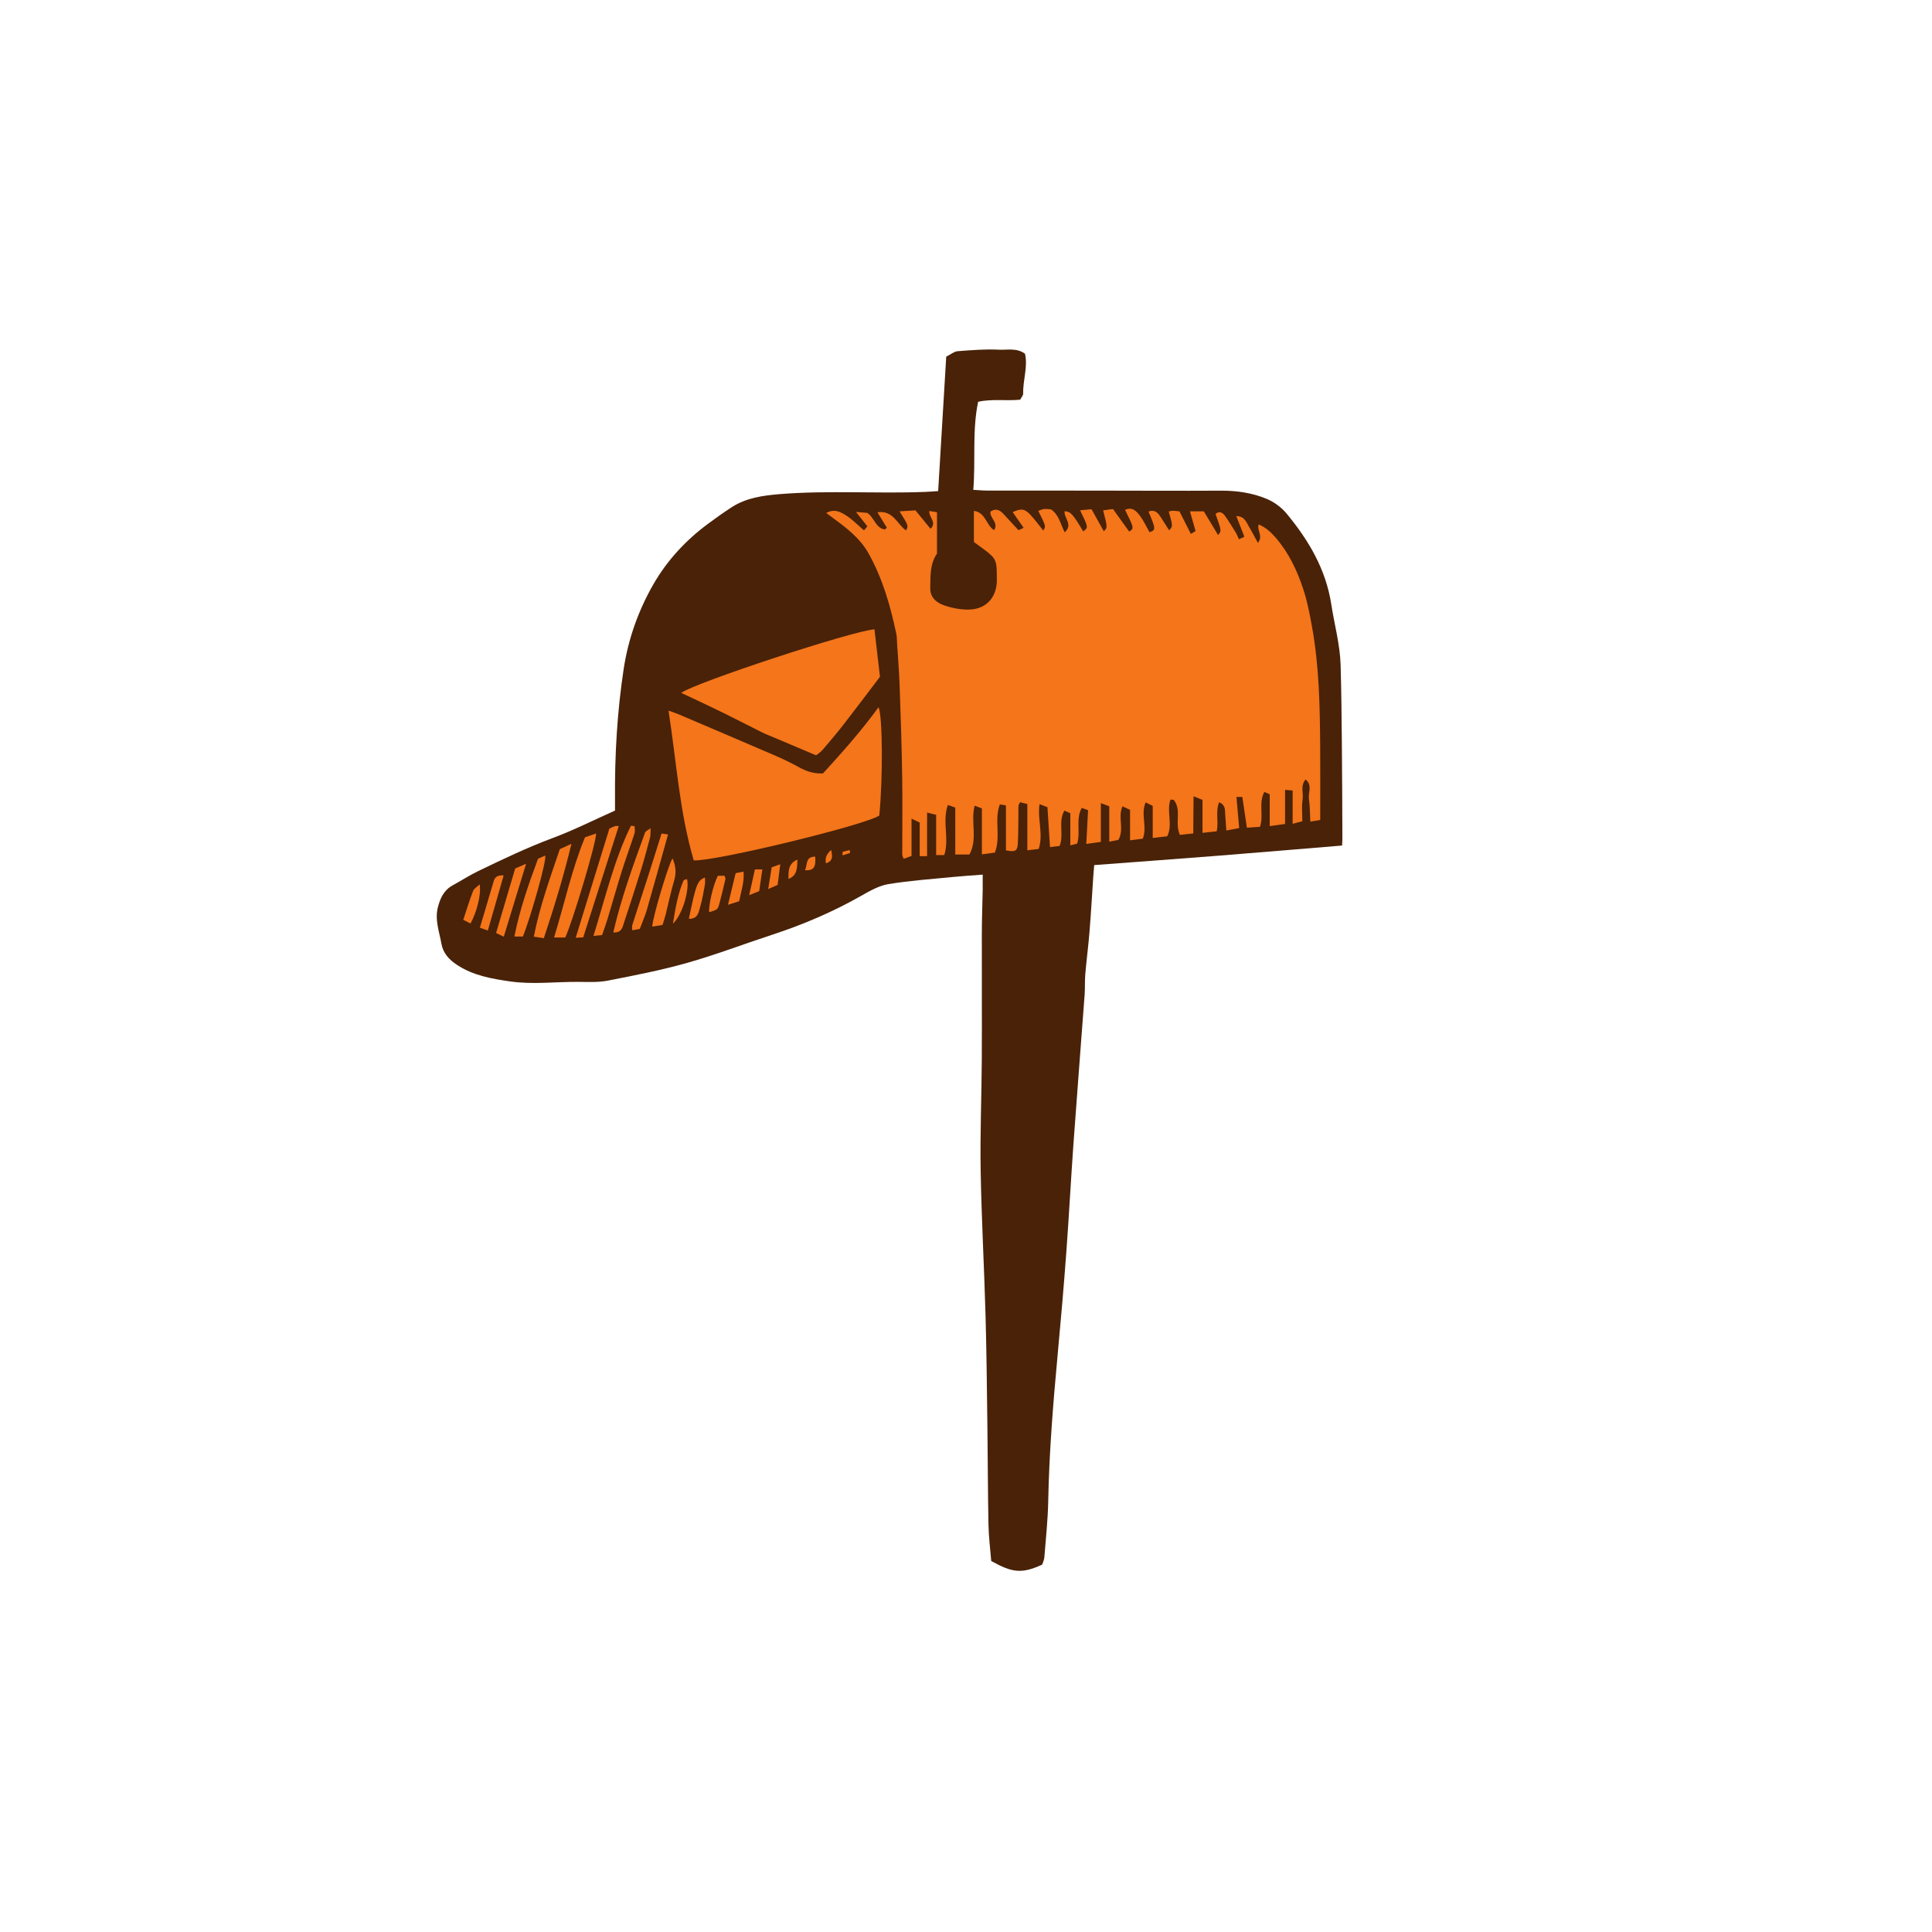 <svg version="1.1" id="svg" xmlns="http://www.w3.org/2000/svg" xmlns:xlink="http://www.w3.org/1999/xlink" x="0px" y="0px"
	 width="200px" height="200px" viewBox="0 0 200 200" enable-background="new 0 0 200 200" xml:space="preserve">
<path class="stroke" fill="#492208"  d="M138.91,77.007c-0.025-2.722-0.051-5.446-0.13-8.169c-0.062-2.119-0.641-4.167-0.961-6.25
	c-0.563-3.667-2.351-6.669-4.64-9.433c-0.529-0.641-1.289-1.193-2.057-1.514c-1.494-0.623-3.094-0.854-4.732-0.847
	c-4.309,0.023-8.618-0.002-12.928-0.006c-3.767-0.003-7.535,0.001-11.304-0.006c-0.447-0.001-0.894-0.046-1.403-0.074
	c0.251-3.114-0.127-6.103,0.5-9.116c1.441-0.319,2.883-0.073,4.353-0.215c0.111-0.219,0.317-0.435,0.312-0.646
	c-0.036-1.389,0.505-2.759,0.186-4.117c-0.868-0.625-1.817-0.37-2.683-0.414c-1.426-0.073-2.863,0.047-4.29,0.155
	c-0.358,0.027-0.696,0.325-1.179,0.565c-0.275,4.584-0.554,9.218-0.836,13.917c-0.533,0.034-0.92,0.068-1.307,0.083
	c-5.021,0.202-10.05-0.176-15.073,0.23c-1.787,0.145-3.491,0.385-5.013,1.369c-0.842,0.546-1.66,1.131-2.465,1.729
	c-2.279,1.69-4.197,3.77-5.598,6.197c-1.561,2.705-2.619,5.664-3.096,8.784c-0.683,4.48-0.936,8.993-0.9,13.523
	c0.003,0.422,0,0.844,0,1.158c-2.233,0.996-4.286,2.034-6.429,2.833c-2.661,0.992-5.208,2.21-7.755,3.442
	c-0.9,0.435-1.744,0.987-2.624,1.467c-0.896,0.489-1.272,1.3-1.521,2.237c-0.348,1.322,0.139,2.55,0.36,3.808
	c0.175,0.979,0.792,1.646,1.609,2.184c1.673,1.106,3.569,1.438,5.498,1.715c2.366,0.34,4.732,0.026,7.097,0.047
	c1.004,0.01,2.034,0.062,3.007-0.127c2.745-0.537,5.501-1.067,8.188-1.828c2.963-0.837,5.85-1.945,8.779-2.903
	c3.25-1.063,6.375-2.394,9.35-4.093c0.863-0.492,1.791-1.013,2.749-1.17c2.189-0.361,4.415-0.513,6.627-0.733
	c0.991-0.1,1.988-0.158,3.129-0.247c0,0.646,0.007,1.108-0.001,1.571c-0.028,1.509-0.086,3.016-0.09,4.523
	c-0.01,4.342,0.02,8.687-0.004,13.029c-0.021,3.838-0.183,7.678-0.117,11.514c0.086,4.983,0.365,9.964,0.504,14.946
	c0.111,3.938,0.143,7.88,0.196,11.82c0.044,3.302,0.042,6.604,0.109,9.907c0.026,1.278,0.19,2.555,0.285,3.745
	c2.123,1.164,3.085,1.384,5.277,0.368c0.064-0.208,0.2-0.471,0.221-0.742c0.153-1.932,0.364-3.864,0.401-5.798
	c0.098-5.127,0.516-10.229,0.99-15.331c0.324-3.462,0.622-6.927,0.879-10.393c0.278-3.757,0.475-7.52,0.743-11.275
	c0.37-5.15,0.776-10.3,1.158-15.45c0.052-0.709,0.007-1.424,0.067-2.131c0.127-1.466,0.319-2.925,0.438-4.389
	c0.155-1.93,0.264-3.863,0.395-5.793c0.024-0.351,0.057-0.7,0.091-1.109c4.322-0.326,8.57-0.634,12.816-0.969
	c4.273-0.336,8.543-0.701,12.846-1.055c0.014-0.288,0.029-0.461,0.029-0.633C138.951,83.604,138.942,80.306,138.91,77.007z"/>
<path fill-rule="evenodd" clip-rule="evenodd" fill="#f4751a" class="fill" d="M108.787,52.724c0.822,0.53,0.984,1.5,1.429,2.383
	c0.904-0.812-0.107-1.49-0.007-2.186c0.617,0.028,0.833,0.263,1.928,2.09c0.538-0.413,0.538-0.413-0.328-2.186
	c0.412-0.038,0.768-0.071,1.186-0.11c0.445,0.799,0.856,1.538,1.27,2.279c0.389-0.38,0.389-0.38-0.068-2.162
	c0.308-0.042,0.605-0.084,1.016-0.141c0.567,0.788,1.123,1.563,1.679,2.335c0.52-0.334,0.52-0.334-0.428-2.246
	c0.782-0.36,1.212,0.169,1.58,0.665c0.366,0.497,0.627,1.073,0.951,1.647c0.665-0.217,0.669-0.321-0.104-2.137
	c0.646-0.243,0.98,0.121,1.276,0.591c0.279,0.446,0.567,0.887,0.861,1.345c0.392-0.405,0.392-0.405-0.041-1.942
	c0.14-0.029,0.274-0.076,0.413-0.079c0.177-0.002,0.352,0.031,0.699,0.065c0.364,0.722,0.758,1.502,1.176,2.333
	c0.141-0.085,0.279-0.168,0.489-0.293c-0.19-0.673-0.372-1.316-0.579-2.042c0.446,0,0.854,0,1.436,0
	c0.467,0.775,0.97,1.616,1.474,2.454c0.364-0.431,0.364-0.431-0.265-2.185c0.409-0.351,0.746-0.131,0.982,0.197
	c0.415,0.578,0.78,1.192,1.155,1.799c0.107,0.176,0.172,0.377,0.282,0.628c0.193-0.09,0.339-0.158,0.567-0.265
	c-0.276-0.702-0.532-1.357-0.835-2.134c0.861,0,1.037,0.636,1.324,1.113c0.305,0.509,0.574,1.04,0.912,1.655
	c0.578-0.71-0.121-1.27,0.076-1.91c0.738,0.307,1.291,0.817,1.793,1.403c1.33,1.553,2.188,3.355,2.822,5.278
	c0.418,1.26,0.662,2.549,0.902,3.858c0.754,4.121,0.824,8.272,0.857,12.432c0.019,2.507,0.003,5.014,0.003,7.627
	c-0.323,0.055-0.612,0.104-1.024,0.174c-0.047-0.858-0.036-1.611-0.146-2.346c-0.097-0.646,0.394-1.406-0.346-2.024
	c-0.569,0.685-0.196,1.434-0.308,2.103c-0.115,0.691-0.026,1.418-0.026,2.223c-0.317,0.084-0.606,0.16-1.006,0.267
	c0-1.213,0-2.305,0-3.449c-0.23-0.02-0.429-0.035-0.784-0.064c0,1.177,0,2.292,0,3.529c-0.594,0.083-1.059,0.147-1.589,0.223
	c0-1.17,0-2.197,0-3.296c-0.138-0.06-0.319-0.14-0.557-0.243c-0.616,1.149-0.048,2.386-0.446,3.61
	c-0.409,0.026-0.848,0.058-1.361,0.093c-0.164-1.118-0.314-2.135-0.47-3.181c-0.23,0-0.396,0-0.607,0
	c0.092,1.065,0.181,2.089,0.279,3.22c-0.457,0.085-0.823,0.155-1.33,0.252c-0.043-0.621-0.081-1.142-0.115-1.661
	c-0.029-0.47,0.047-0.991-0.63-1.265c-0.403,1.013-0.021,1.998-0.254,3.007c-0.456,0.05-0.897,0.099-1.467,0.161
	c0-1.209,0-2.307,0-3.417c-0.313-0.125-0.529-0.211-0.926-0.369c-0.01,1.351-0.021,2.562-0.029,3.846
	c-0.562,0.062-0.97,0.106-1.379,0.15c-0.572-1.207,0.197-2.541-0.619-3.593c-0.046-0.06-0.196-0.038-0.357-0.062
	c-0.447,1.225,0.271,2.562-0.338,3.799c-0.494,0.059-0.946,0.112-1.504,0.179c0-1.162,0-2.229,0-3.322
	c-0.269-0.135-0.469-0.234-0.733-0.368c-0.544,1.245,0.196,2.498-0.294,3.759c-0.371,0.048-0.781,0.101-1.321,0.171
	c0-1.104,0-2.125,0-3.155c-0.307-0.145-0.517-0.243-0.778-0.365c-0.526,1.135,0.223,2.349-0.434,3.479
	c-0.248,0.049-0.547,0.105-0.941,0.184c0-1.274,0-2.448,0-3.669c-0.264-0.099-0.471-0.176-0.869-0.324c0,1.408,0,2.674,0,4.013
	c-0.551,0.076-0.953,0.132-1.509,0.21c0.065-1.233,0.123-2.328,0.186-3.491c-0.214-0.079-0.422-0.156-0.655-0.242
	c-0.652,1.198-0.096,2.479-0.475,3.702c-0.207,0.053-0.426,0.108-0.707,0.18c0-1.147,0-2.212,0-3.321
	c-0.163-0.076-0.348-0.161-0.613-0.283c-0.676,1.17-0.018,2.461-0.496,3.666c-0.312,0.036-0.646,0.075-0.995,0.117
	c-0.09-1.405-0.175-2.72-0.264-4.129c-0.214-0.082-0.456-0.178-0.817-0.317c-0.241,1.59,0.422,3.09-0.091,4.64
	c-0.36,0.042-0.731,0.085-1.176,0.137c0-1.636,0-3.166,0-4.788c-0.253-0.063-0.501-0.127-0.749-0.189
	c-0.085,0.179-0.162,0.271-0.168,0.365c-0.016,0.322-0.001,0.645-0.006,0.968c-0.017,0.999-0.003,2.001-0.064,2.998
	c-0.046,0.735-0.294,0.845-1.227,0.651c0-1.52,0-3.049,0-4.653c-0.188-0.031-0.382-0.062-0.63-0.104
	c-0.61,1.608,0.13,3.316-0.512,4.989c-0.392,0.053-0.829,0.112-1.349,0.184c0-1.648,0-3.18,0-4.76
	c-0.26-0.098-0.477-0.179-0.75-0.28c-0.433,1.684,0.35,3.437-0.538,5.054c-0.461,0-0.915,0-1.467,0c0-1.614,0-3.22,0-4.858
	c-0.284-0.102-0.497-0.179-0.762-0.273c-0.62,1.725,0.177,3.485-0.377,5.191c-0.261,0-0.493,0-0.84,0c0-1.396,0-2.748,0-4.17
	c-0.342-0.083-0.591-0.144-0.938-0.229c0,1.565,0,3.015,0,4.511c-0.272,0-0.471,0-0.766,0c0-1.17,0-2.308,0-3.477
	c-0.264-0.129-0.463-0.228-0.843-0.412c0,1.382,0,2.613,0,3.867c-0.333,0.121-0.552,0.2-0.819,0.297
	c-0.062-0.183-0.143-0.308-0.143-0.433c-0.004-2.687,0.037-5.374-0.006-8.06c-0.049-3.155-0.155-6.31-0.266-9.464
	c-0.051-1.427-0.17-2.853-0.26-4.28c-0.022-0.357-0.012-0.724-0.086-1.072c-0.609-2.885-1.414-5.703-2.865-8.298
	c-0.868-1.552-2.228-2.605-3.623-3.625c-0.228-0.166-0.45-0.337-0.76-0.569c0.864-0.481,1.529-0.083,2.121,0.299
	c0.594,0.382,1.093,0.91,1.784,1.503c0.109-0.134,0.214-0.258,0.35-0.42c-0.401-0.508-0.726-0.917-1.177-1.488
	c0.502,0.042,0.832,0.068,1.158,0.094c0.729,0.464,0.879,1.596,1.826,1.72c0.07-0.062,0.139-0.123,0.209-0.184
	c-0.298-0.486-0.596-0.974-0.976-1.595c1.653-0.237,2.042,1.247,2.958,1.876c0.263-0.489,0.263-0.489-0.668-1.975
	c0.589-0.036,1.087-0.065,1.65-0.099c0.506,0.619,0.998,1.222,1.559,1.907c0.697-0.677-0.195-1.174-0.125-1.843
	c0.285,0.047,0.561,0.092,0.793,0.13c0,1.515,0,2.904,0,4.279c-0.752,1.111-0.668,2.353-0.696,3.567
	c-0.023,0.994,0.668,1.532,1.448,1.797c0.831,0.283,1.752,0.463,2.624,0.431c1.867-0.072,2.908-1.427,2.819-3.3
	c-0.035-0.795,0.102-1.627-0.503-2.235c-0.511-0.514-1.146-0.905-1.871-1.462c0-0.904,0-2.027,0-3.219
	c1.228,0.167,1.244,1.464,2.088,1.999c0.507-0.794-0.452-1.209-0.378-1.919c0.475-0.341,0.919-0.233,1.334,0.22
	c0.51,0.555,1.022,1.106,1.574,1.702c0.144-0.066,0.286-0.133,0.531-0.247c-0.407-0.584-0.771-1.101-1.134-1.623
	c0.854-0.396,1.22-0.373,1.804,0.243c0.491,0.518,0.911,1.104,1.365,1.662c0.278-0.447,0.278-0.447-0.516-2.027
	C108.016,52.662,108.016,52.662,108.787,52.724z"/>
<path fill-rule="evenodd" clip-rule="evenodd" fill="#f4751a" class="fill" d="M71.816,89.07c-1.484-5.051-1.789-10.24-2.61-15.506
	c0.438,0.159,0.736,0.251,1.02,0.37c3.362,1.435,6.728,2.864,10.085,4.314c0.818,0.354,1.621,0.749,2.403,1.178
	c0.74,0.408,1.495,0.68,2.482,0.639c1.975-2.17,3.976-4.401,5.75-6.857c0.426,0.914,0.46,7.357,0.079,11.216
	C89.547,85.415,74.179,89.154,71.816,89.07z"/>
<path fill-rule="evenodd" clip-rule="evenodd" fill="#f4751a" class="fill" d="M90.525,65.15c0.194,1.687,0.392,3.378,0.569,4.907
	c-1.337,1.759-2.535,3.362-3.766,4.943c-0.7,0.902-1.444,1.771-2.186,2.641c-0.177,0.208-0.424,0.355-0.661,0.549
	c-1.499-0.634-2.946-1.247-4.394-1.858c-0.396-0.169-0.802-0.319-1.186-0.511c-1.278-0.635-2.545-1.294-3.825-1.926
	c-1.088-0.539-2.189-1.053-3.286-1.574c-0.414-0.198-0.831-0.388-1.273-0.592C71.878,70.688,88.299,65.283,90.525,65.15z"/>
<path fill-rule="evenodd" clip-rule="evenodd" fill="#f4751a" class="fill" d="M61.709,86.281c0.03,0.919-2.438,9.168-3.197,10.771
	c-0.317,0-0.658,0-1.158,0c1.089-3.516,1.826-7.037,3.204-10.377C60.97,86.534,61.324,86.412,61.709,86.281z"/>
<path fill-rule="evenodd" clip-rule="evenodd" fill="#f4751a" class="fill" d="M56.298,97.12c-0.397-0.059-0.661-0.1-1.037-0.156
	c0.612-3.146,1.679-6.062,2.691-9.062c0.319-0.146,0.659-0.301,1.203-0.551C58.336,90.755,57.377,93.88,56.298,97.12z"/>
<path fill-rule="evenodd" clip-rule="evenodd" fill="#f4751a" class="fill" d="M65.688,85.52c0.005,0.249,0.073,0.52,0.001,0.743
	c-0.426,1.322-0.913,2.626-1.33,3.951c-0.504,1.601-0.953,3.221-1.439,4.83c-0.175,0.578-0.386,1.146-0.589,1.751
	c-0.276,0.027-0.505,0.051-0.897,0.09c1.226-3.926,2.116-7.813,3.879-11.405C65.439,85.493,65.564,85.507,65.688,85.52z"/>
<path fill-rule="evenodd" clip-rule="evenodd" fill="#f4751a" class="fill" d="M63.485,96.519c0.836-3.59,2.067-6.971,3.298-10.351
	c0.046-0.128,0.25-0.197,0.569-0.435c-0.025,0.47,0.004,0.737-0.061,0.979c-0.302,1.141-0.606,2.283-0.956,3.41
	c-0.561,1.809-1.146,3.611-1.743,5.408C64.438,96.006,64.335,96.593,63.485,96.519z"/>
<path fill-rule="evenodd" clip-rule="evenodd" fill="#f4751a" class="fill" d="M60.375,97.035c-0.188,0.011-0.383,0.021-0.779,0.041
	c1.188-3.845,2.333-7.558,3.49-11.305c0.199-0.088,0.387-0.185,0.586-0.254c0.088-0.03,0.193-0.005,0.383-0.005
	C62.82,89.375,61.606,93.178,60.375,97.035z"/>
<path fill-rule="evenodd" clip-rule="evenodd" fill="#f4751a" class="fill" d="M54.129,96.949c-0.244,0-0.512,0-0.88,0
	c0.545-2.773,1.45-5.363,2.446-8.052c0.192-0.087,0.476-0.214,0.737-0.331C56.669,88.832,54.954,94.917,54.129,96.949z"/>
<path fill-rule="evenodd" clip-rule="evenodd" fill="#f4751a" class="fill" d="M66.23,96.16c-0.294,0.055-0.499,0.091-0.781,0.144
	c0-0.216-0.041-0.394,0.006-0.544c0.566-1.775,1.151-3.547,1.721-5.322c0.436-1.36,0.857-2.727,1.309-4.155
	c0.215,0.031,0.403,0.059,0.672,0.099c-0.742,2.646-1.454,5.229-2.195,7.802C66.773,94.832,66.493,95.456,66.23,96.16z"/>
<path fill-rule="evenodd" clip-rule="evenodd" fill="#f4751a" class="fill" d="M69.617,88.862c0.342,0.762,0.412,1.481,0.174,2.281
	c-0.346,1.165-0.588,2.363-0.884,3.545c-0.086,0.343-0.204,0.679-0.32,1.062c-0.374,0.062-0.713,0.116-1.061,0.173
	C67.499,95.176,69.174,89.538,69.617,88.862z"/>
<path fill-rule="evenodd" clip-rule="evenodd" fill="#f4751a" class="fill" d="M52.15,96.969c-0.369-0.179-0.522-0.254-0.795-0.387
	c0.66-2.232,1.314-4.443,1.977-6.679c0.312-0.137,0.598-0.258,1.13-0.487C53.663,92.026,52.929,94.425,52.15,96.969z"/>
<path fill-rule="evenodd" clip-rule="evenodd" fill="#f4751a" class="fill" d="M50.501,96.332c-0.321-0.117-0.538-0.195-0.823-0.297
	c0.489-1.651,0.964-3.246,1.438-4.841c0.129-0.439,0.425-0.603,1.024-0.573C51.583,92.558,51.051,94.413,50.501,96.332z"/>
<path fill-rule="evenodd" clip-rule="evenodd" fill="#f4751a" class="fill" d="M74.312,90.656c0.213,0,0.445,0,0.686,0
	c0.045,0.143,0.12,0.251,0.1,0.337c-0.201,0.863-0.4,1.728-0.636,2.581c-0.163,0.593-0.21,0.603-1.048,0.856
	C73.348,93.659,73.828,91.617,74.312,90.656z"/>
<path fill-rule="evenodd" clip-rule="evenodd" fill="#f4751a" class="fill" d="M49.655,91.547c0.185,1.117-0.346,2.984-0.952,4.056
	c-0.231-0.118-0.465-0.238-0.746-0.385c0.344-1.032,0.637-2.018,1.012-2.973C49.078,91.967,49.42,91.777,49.655,91.547z"/>
<path fill-rule="evenodd" clip-rule="evenodd" fill="#f4751a" class="fill" d="M76.518,93.295c-0.38,0.121-0.695,0.222-1.158,0.37
	c0.288-1.188,0.536-2.21,0.793-3.271c0.271-0.056,0.5-0.104,0.817-0.171C77.074,91.287,76.729,92.215,76.518,93.295z"/>
<path fill-rule="evenodd" clip-rule="evenodd" fill="#f4751a" class="fill" d="M71.311,95.112c0.74-3.579,0.887-3.968,1.666-4.27
	c0,0.271,0.037,0.515-0.007,0.746c-0.143,0.77-0.265,1.55-0.489,2.298C72.32,94.421,72.263,95.14,71.311,95.112z"/>
<path fill-rule="evenodd" clip-rule="evenodd" fill="#f4751a" class="fill" d="M69.66,95.62c0.272-1.681,0.523-3.112,1.096-4.466
	c0.038-0.086,0.238-0.103,0.368-0.152C71.395,92.125,70.646,94.695,69.66,95.62z"/>
<path fill-rule="evenodd" clip-rule="evenodd" fill="#f4751a" class="fill" d="M79.886,89.78c0.269-0.094,0.488-0.172,0.886-0.312
	c-0.098,0.772-0.18,1.416-0.27,2.137c-0.25,0.109-0.52,0.229-0.979,0.429C79.663,91.166,79.771,90.485,79.886,89.78z"/>
<path fill-rule="evenodd" clip-rule="evenodd" fill="#f4751a" class="fill" d="M78.595,92.249c-0.322,0.131-0.564,0.228-1.04,0.42
	c0.228-1.021,0.408-1.836,0.593-2.667c0.271,0,0.436,0,0.768,0C78.808,90.753,78.709,91.445,78.595,92.249z"/>
<path fill-rule="evenodd" clip-rule="evenodd" fill="#f4751a" class="fill" d="M81.619,90.986c0.012-0.755-0.074-1.553,0.928-2.002
	C82.523,89.897,82.525,90.645,81.619,90.986z"/>
<path fill-rule="evenodd" clip-rule="evenodd" fill="#f4751a" class="fill" d="M83.327,90.092c0.273-0.544,0.022-1.438,1.066-1.409
	C84.472,89.801,84.23,90.126,83.327,90.092z"/>
<path fill-rule="evenodd" clip-rule="evenodd" fill="#f4751a" class="fill" d="M86.046,87.988c0.121,0.651,0.216,1.138-0.548,1.382
	C85.39,88.798,85.563,88.413,86.046,87.988z"/>
<path fill-rule="evenodd" clip-rule="evenodd" fill="#f4751a" class="fill" d="M88.003,88.295c-0.24,0.078-0.481,0.156-0.786,0.255
	c0.013-0.193-0.006-0.358,0.027-0.371c0.234-0.078,0.479-0.124,0.721-0.183C87.978,88.096,87.99,88.197,88.003,88.295z"/>
</svg>
